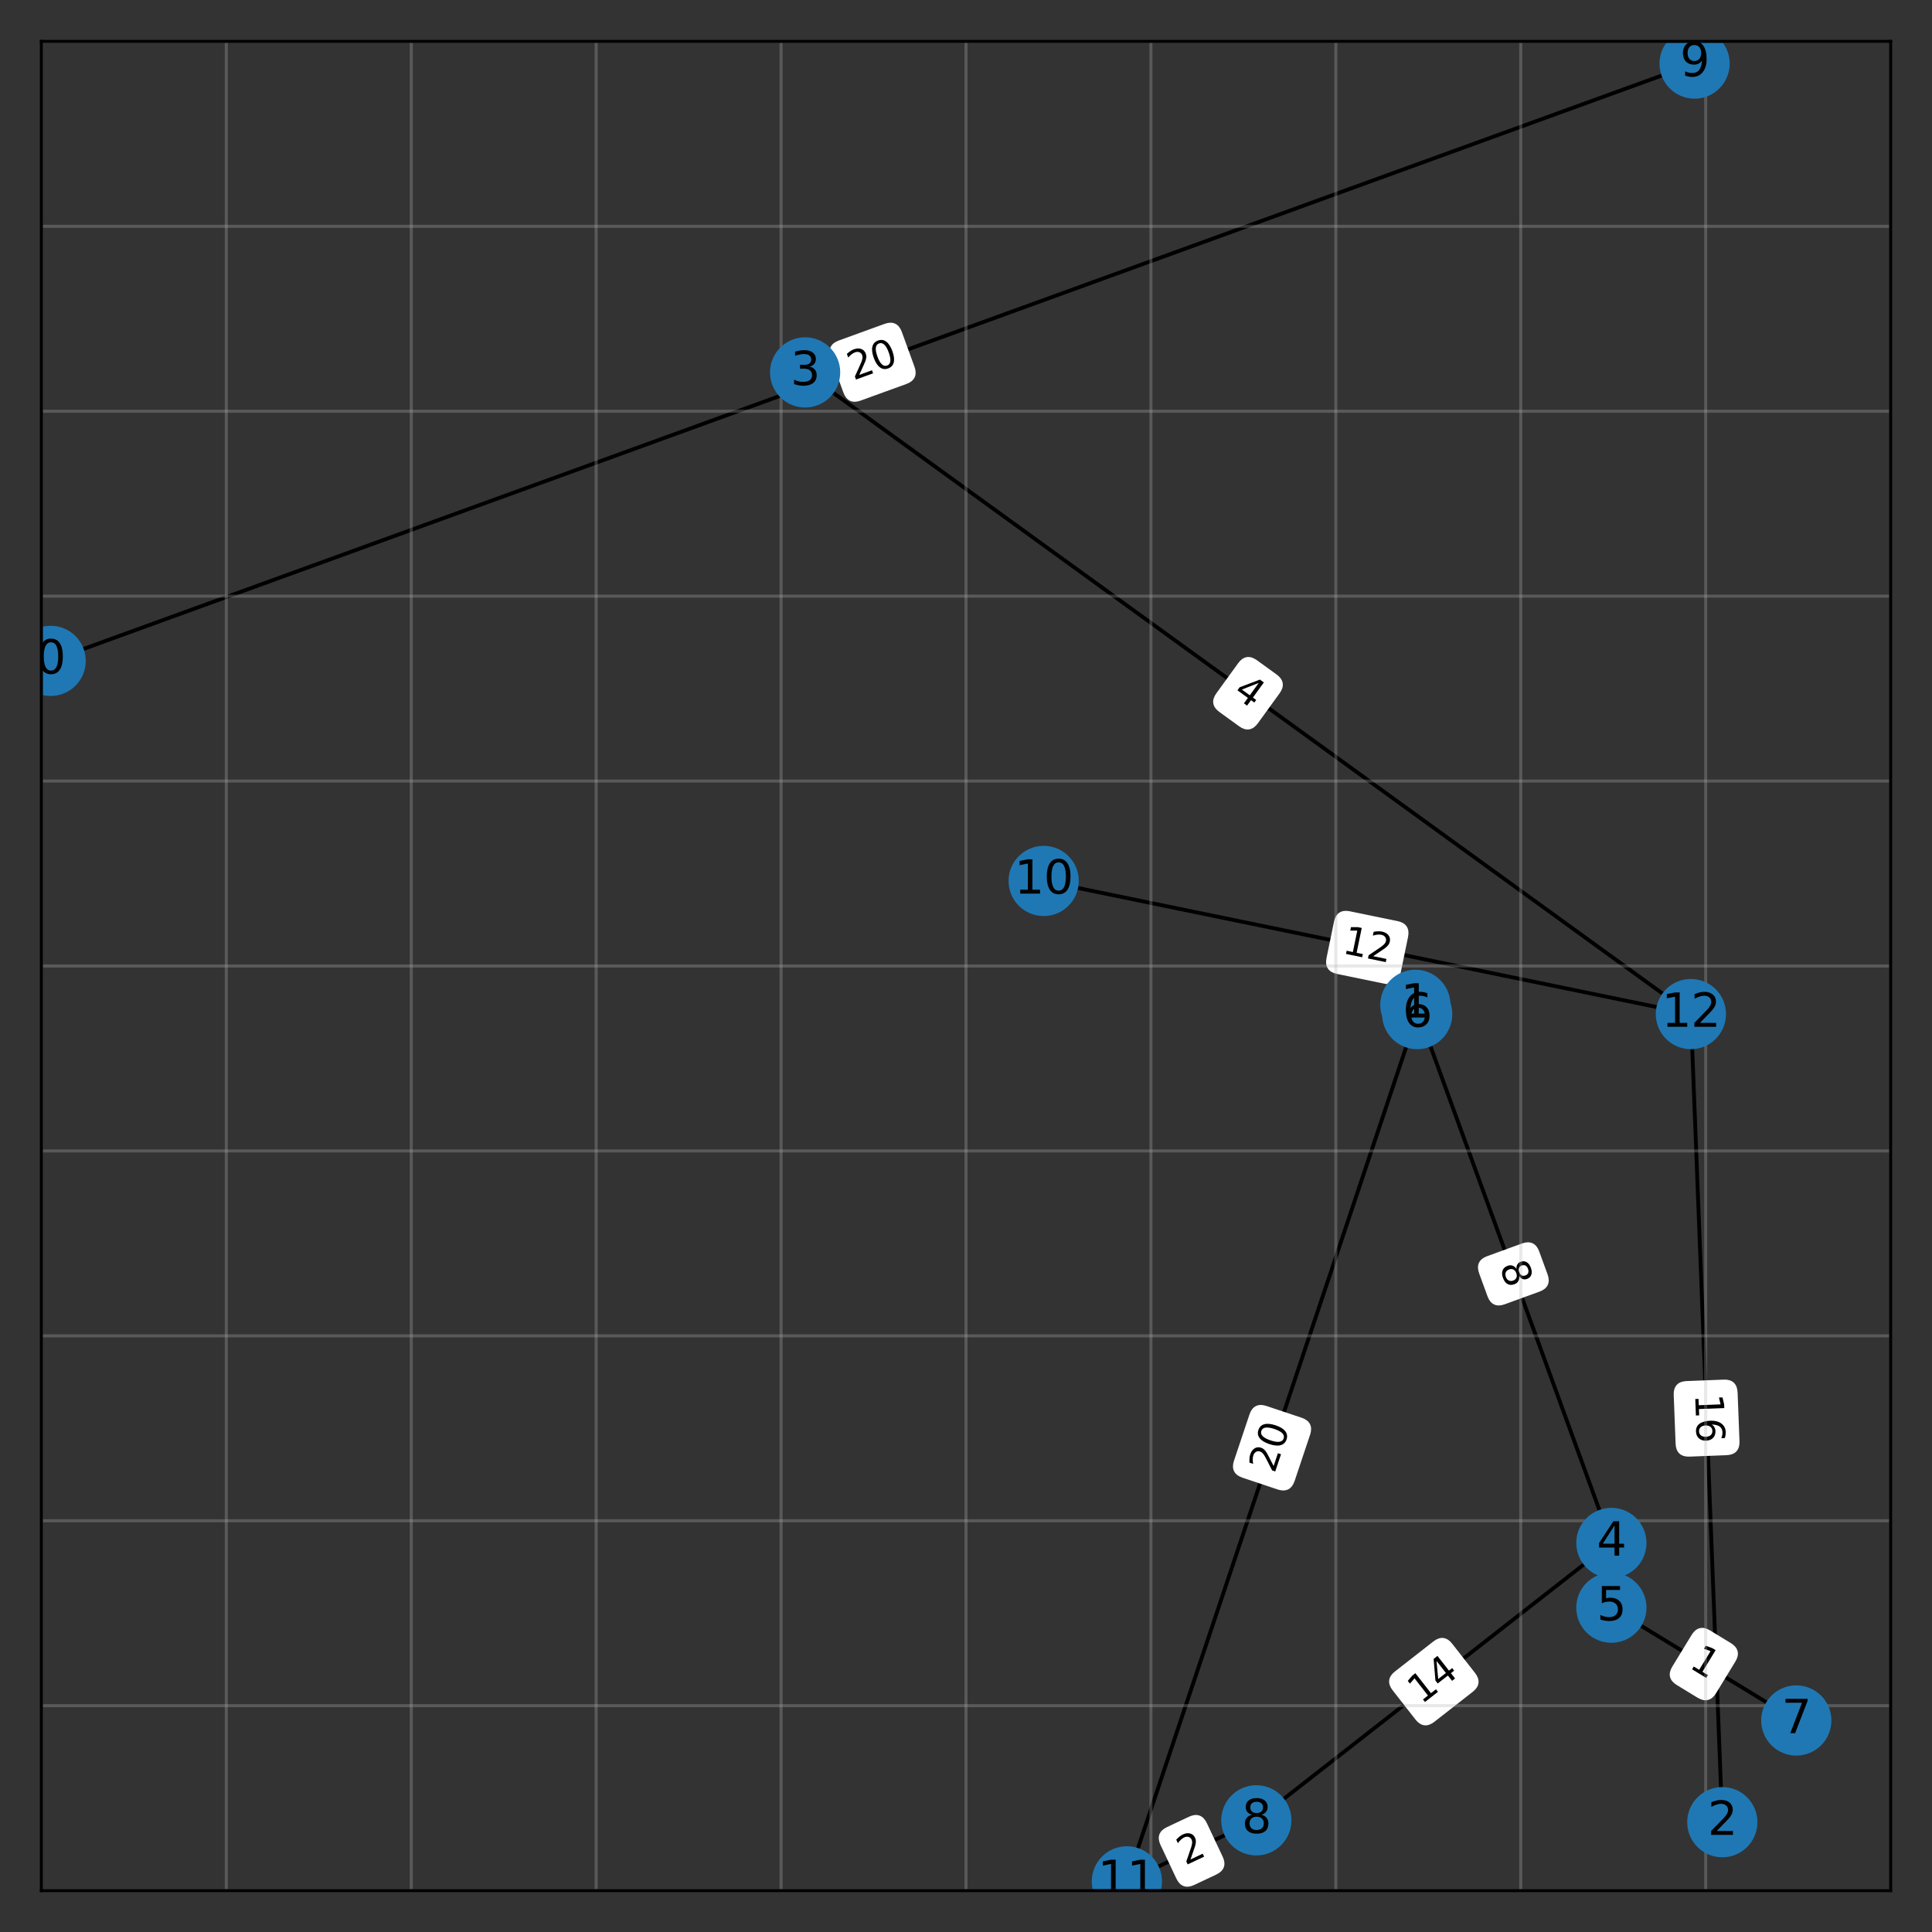 <?xml version="1.0" encoding="utf-8" standalone="no"?>
<!DOCTYPE svg PUBLIC "-//W3C//DTD SVG 1.1//EN"
  "http://www.w3.org/Graphics/SVG/1.1/DTD/svg11.dtd">
<svg xmlns:xlink="http://www.w3.org/1999/xlink" width="504pt" height="504pt" viewBox="0 0 504 504" xmlns="http://www.w3.org/2000/svg" version="1.1">
 <rect x="0" y="0" width="504" height="504" fill="#333333" stroke="none"/>
 <defs>
  <style type="text/css">*{stroke-linejoin: round; stroke-linecap: butt}</style>
 </defs>
 <g id="figure_1">
  <g id="patch_1">
   <path d="M 0 504 
L 504 504 
L 504 0 
L 0 0 
L 0 504 
z
" style="fill: none; opacity: 0"/>
  </g>
  <g id="axes_1">
   <g id="patch_2">
    <path d="M 10.8 493.2 
L 493.2 493.2 
L 493.2 10.8 
L 10.8 10.8 
L 10.8 493.2 
z
" style="fill: none; opacity: 0"/>
   </g>
   <g id="LineCollection_1">
    <path d="M 13.212 172.404 
L 442.066 16.589 
" clip-path="url(#p04ca9cb7cb)" style="fill: none; stroke: #000000"/>
    <path d="M 369.223 262.13 
L 420.358 402.509 
" clip-path="url(#p04ca9cb7cb)" style="fill: none; stroke: #000000"/>
    <path d="M 449.302 475.351 
L 441.101 264.542 
" clip-path="url(#p04ca9cb7cb)" style="fill: none; stroke: #000000"/>
    <path d="M 210.031 97.15 
L 441.101 264.542 
" clip-path="url(#p04ca9cb7cb)" style="fill: none; stroke: #000000"/>
    <path d="M 420.358 402.509 
L 327.737 474.869 
" clip-path="url(#p04ca9cb7cb)" style="fill: none; stroke: #000000"/>
    <path d="M 420.358 419.393 
L 468.598 448.819 
" clip-path="url(#p04ca9cb7cb)" style="fill: none; stroke: #000000"/>
    <path d="M 369.706 264.542 
L 293.969 490.788 
" clip-path="url(#p04ca9cb7cb)" style="fill: none; stroke: #000000"/>
    <path d="M 327.737 474.869 
L 293.969 490.788 
" clip-path="url(#p04ca9cb7cb)" style="fill: none; stroke: #000000"/>
    <path d="M 272.261 229.81 
L 441.101 264.542 
" clip-path="url(#p04ca9cb7cb)" style="fill: none; stroke: #000000"/>
   </g>
   <g id="text_1">
    <g id="patch_3">
     <path d="M 224.336 104.037 
L 236.296 99.691 
Q 239.116 98.667 238.091 95.847 
L 234.786 86.751 
Q 233.762 83.931 230.942 84.956 
L 218.982 89.301 
Q 216.162 90.326 217.187 93.145 
L 220.492 102.242 
Q 221.516 105.061 224.336 104.037 
z
" clip-path="url(#p04ca9cb7cb)" style="fill: #ffffff; stroke: #ffffff; stroke-linejoin: miter"/>
    </g>
    <g clip-path="url(#p04ca9cb7cb)">
     <!-- 20 -->
     <g transform="translate(222.601 99.263) rotate(-19.968) scale(0.1 -0.1)">
      <defs>
       <path id="DejaVuSans-32" d="M 1228 531 
L 3431 531 
L 3431 0 
L 469 0 
L 469 531 
Q 828 903 1448 1529 
Q 2069 2156 2228 2338 
Q 2531 2678 2651 2914 
Q 2772 3150 2772 3378 
Q 2772 3750 2511 3984 
Q 2250 4219 1831 4219 
Q 1534 4219 1204 4116 
Q 875 4013 500 3803 
L 500 4441 
Q 881 4594 1212 4672 
Q 1544 4750 1819 4750 
Q 2544 4750 2975 4387 
Q 3406 4025 3406 3419 
Q 3406 3131 3298 2873 
Q 3191 2616 2906 2266 
Q 2828 2175 2409 1742 
Q 1991 1309 1228 531 
z
" transform="scale(0.016)"/>
       <path id="DejaVuSans-30" d="M 2034 4250 
Q 1547 4250 1301 3770 
Q 1056 3291 1056 2328 
Q 1056 1369 1301 889 
Q 1547 409 2034 409 
Q 2525 409 2770 889 
Q 3016 1369 3016 2328 
Q 3016 3291 2770 3770 
Q 2525 4250 2034 4250 
z
M 2034 4750 
Q 2819 4750 3233 4129 
Q 3647 3509 3647 2328 
Q 3647 1150 3233 529 
Q 2819 -91 2034 -91 
Q 1250 -91 836 529 
Q 422 1150 422 2328 
Q 422 3509 836 4129 
Q 1250 4750 2034 4750 
z
" transform="scale(0.016)"/>
      </defs>
      <use xlink:href="#DejaVuSans-32"/>
      <use xlink:href="#DejaVuSans-30" x="63.623"/>
     </g>
    </g>
   </g>
   <g id="text_2">
    <g id="patch_4">
     <path d="M 386.335 332.011 
L 388.513 337.989 
Q 389.54 340.808 392.358 339.781 
L 401.452 336.469 
Q 404.271 335.442 403.244 332.623 
L 401.066 326.645 
Q 400.04 323.826 397.221 324.853 
L 388.127 328.166 
Q 385.308 329.192 386.335 332.011 
z
" clip-path="url(#p04ca9cb7cb)" style="fill: #ffffff; stroke: #ffffff; stroke-linejoin: miter"/>
    </g>
    <g clip-path="url(#p04ca9cb7cb)">
     <!-- 8 -->
     <g transform="translate(391.108 330.273) rotate(-290.015) scale(0.1 -0.1)">
      <defs>
       <path id="DejaVuSans-38" d="M 2034 2216 
Q 1584 2216 1326 1975 
Q 1069 1734 1069 1313 
Q 1069 891 1326 650 
Q 1584 409 2034 409 
Q 2484 409 2743 651 
Q 3003 894 3003 1313 
Q 3003 1734 2745 1975 
Q 2488 2216 2034 2216 
z
M 1403 2484 
Q 997 2584 770 2862 
Q 544 3141 544 3541 
Q 544 4100 942 4425 
Q 1341 4750 2034 4750 
Q 2731 4750 3128 4425 
Q 3525 4100 3525 3541 
Q 3525 3141 3298 2862 
Q 3072 2584 2669 2484 
Q 3125 2378 3379 2068 
Q 3634 1759 3634 1313 
Q 3634 634 3220 271 
Q 2806 -91 2034 -91 
Q 1263 -91 848 271 
Q 434 634 434 1313 
Q 434 1759 690 2068 
Q 947 2378 1403 2484 
z
M 1172 3481 
Q 1172 3119 1398 2916 
Q 1625 2713 2034 2713 
Q 2441 2713 2670 2916 
Q 2900 3119 2900 3481 
Q 2900 3844 2670 4047 
Q 2441 4250 2034 4250 
Q 1625 4250 1398 4047 
Q 1172 3844 1172 3481 
z
" transform="scale(0.016)"/>
      </defs>
      <use xlink:href="#DejaVuSans-38"/>
     </g>
    </g>
   </g>
   <g id="text_3">
    <g id="patch_5">
     <path d="M 437.121 363.892 
L 437.615 376.607 
Q 437.732 379.605 440.73 379.488 
L 450.4 379.112 
Q 453.398 378.996 453.282 375.998 
L 452.787 363.282 
Q 452.67 360.285 449.673 360.401 
L 440.002 360.778 
Q 437.004 360.894 437.121 363.892 
z
" clip-path="url(#p04ca9cb7cb)" style="fill: #ffffff; stroke: #ffffff; stroke-linejoin: miter"/>
    </g>
    <g clip-path="url(#p04ca9cb7cb)">
     <!-- 16 -->
     <g transform="translate(442.197 363.694) rotate(-272.228) scale(0.1 -0.1)">
      <defs>
       <path id="DejaVuSans-31" d="M 794 531 
L 1825 531 
L 1825 4091 
L 703 3866 
L 703 4441 
L 1819 4666 
L 2450 4666 
L 2450 531 
L 3481 531 
L 3481 0 
L 794 0 
L 794 531 
z
" transform="scale(0.016)"/>
       <path id="DejaVuSans-36" d="M 2113 2584 
Q 1688 2584 1439 2293 
Q 1191 2003 1191 1497 
Q 1191 994 1439 701 
Q 1688 409 2113 409 
Q 2538 409 2786 701 
Q 3034 994 3034 1497 
Q 3034 2003 2786 2293 
Q 2538 2584 2113 2584 
z
M 3366 4563 
L 3366 3988 
Q 3128 4100 2886 4159 
Q 2644 4219 2406 4219 
Q 1781 4219 1451 3797 
Q 1122 3375 1075 2522 
Q 1259 2794 1537 2939 
Q 1816 3084 2150 3084 
Q 2853 3084 3261 2657 
Q 3669 2231 3669 1497 
Q 3669 778 3244 343 
Q 2819 -91 2113 -91 
Q 1303 -91 875 529 
Q 447 1150 447 2328 
Q 447 3434 972 4092 
Q 1497 4750 2381 4750 
Q 2619 4750 2861 4703 
Q 3103 4656 3366 4563 
z
" transform="scale(0.016)"/>
      </defs>
      <use xlink:href="#DejaVuSans-31"/>
      <use xlink:href="#DejaVuSans-36" x="63.623"/>
     </g>
    </g>
   </g>
   <g id="text_4">
    <g id="patch_6">
     <path d="M 318.391 185.328 
L 323.544 189.061 
Q 325.973 190.821 327.733 188.391 
L 333.411 180.554 
Q 335.171 178.124 332.742 176.364 
L 327.589 172.632 
Q 325.16 170.872 323.4 173.301 
L 317.722 181.139 
Q 315.962 183.568 318.391 185.328 
z
" clip-path="url(#p04ca9cb7cb)" style="fill: #ffffff; stroke: #ffffff; stroke-linejoin: miter"/>
    </g>
    <g clip-path="url(#p04ca9cb7cb)">
     <!-- 4 -->
     <g transform="translate(321.371 181.215) rotate(-324.079) scale(0.1 -0.1)">
      <defs>
       <path id="DejaVuSans-34" d="M 2419 4116 
L 825 1625 
L 2419 1625 
L 2419 4116 
z
M 2253 4666 
L 3047 4666 
L 3047 1625 
L 3713 1625 
L 3713 1100 
L 3047 1100 
L 3047 0 
L 2419 0 
L 2419 1100 
L 313 1100 
L 313 1709 
L 2253 4666 
z
" transform="scale(0.016)"/>
      </defs>
      <use xlink:href="#DejaVuSans-34"/>
     </g>
    </g>
   </g>
   <g id="text_5">
    <g id="patch_7">
     <path d="M 373.859 448.783 
L 383.887 440.949 
Q 386.251 439.102 384.404 436.738 
L 378.446 429.112 
Q 376.599 426.748 374.235 428.595 
L 364.207 436.429 
Q 361.843 438.276 363.69 440.64 
L 369.648 448.266 
Q 371.495 450.63 373.859 448.783 
z
" clip-path="url(#p04ca9cb7cb)" style="fill: #ffffff; stroke: #ffffff; stroke-linejoin: miter"/>
    </g>
    <g clip-path="url(#p04ca9cb7cb)">
     <!-- 14 -->
     <g transform="translate(370.732 444.78) rotate(-37.999) scale(0.1 -0.1)">
      <use xlink:href="#DejaVuSans-31"/>
      <use xlink:href="#DejaVuSans-34" x="63.623"/>
     </g>
    </g>
   </g>
   <g id="text_6">
    <g id="patch_8">
     <path d="M 437.68 439.142 
L 443.112 442.455 
Q 445.673 444.018 447.235 441.456 
L 452.275 433.194 
Q 453.837 430.633 451.276 429.071 
L 445.845 425.757 
Q 443.284 424.195 441.721 426.756 
L 436.681 435.019 
Q 435.119 437.58 437.68 439.142 
z
" clip-path="url(#p04ca9cb7cb)" style="fill: #ffffff; stroke: #ffffff; stroke-linejoin: miter"/>
    </g>
    <g clip-path="url(#p04ca9cb7cb)">
     <!-- 1 -->
     <g transform="translate(440.325 434.805) rotate(-328.617) scale(0.1 -0.1)">
      <use xlink:href="#DejaVuSans-31"/>
     </g>
    </g>
   </g>
   <g id="text_7">
    <g id="patch_9">
     <path d="M 337.251 386.186 
L 341.291 374.12 
Q 342.243 371.275 339.398 370.322 
L 330.221 367.25 
Q 327.376 366.298 326.424 369.143 
L 322.384 381.21 
Q 321.432 384.054 324.277 385.007 
L 333.454 388.079 
Q 336.299 389.031 337.251 386.186 
z
" clip-path="url(#p04ca9cb7cb)" style="fill: #ffffff; stroke: #ffffff; stroke-linejoin: miter"/>
    </g>
    <g clip-path="url(#p04ca9cb7cb)">
     <!-- 20 -->
     <g transform="translate(332.434 384.574) rotate(-71.492) scale(0.1 -0.1)">
      <use xlink:href="#DejaVuSans-32"/>
      <use xlink:href="#DejaVuSans-30" x="63.623"/>
     </g>
    </g>
   </g>
   <g id="text_8">
    <g id="patch_10">
     <path d="M 311.317 491.276 
L 317.072 488.563 
Q 319.786 487.284 318.507 484.57 
L 314.38 475.816 
Q 313.1 473.102 310.387 474.382 
L 304.632 477.095 
Q 301.918 478.374 303.198 481.087 
L 307.324 489.842 
Q 308.604 492.555 311.317 491.276 
z
" clip-path="url(#p04ca9cb7cb)" style="fill: #ffffff; stroke: #ffffff; stroke-linejoin: miter"/>
    </g>
    <g clip-path="url(#p04ca9cb7cb)">
     <!-- 2 -->
     <g transform="translate(309.151 486.681) rotate(-25.241) scale(0.1 -0.1)">
      <use xlink:href="#DejaVuSans-32"/>
     </g>
    </g>
   </g>
   <g id="text_9">
    <g id="patch_11">
     <path d="M 348.871 253.573 
L 361.335 256.137 
Q 364.273 256.741 364.878 253.803 
L 366.828 244.323 
Q 367.432 241.385 364.494 240.78 
L 352.03 238.216 
Q 349.091 237.612 348.487 240.55 
L 346.537 250.03 
Q 345.932 252.968 348.871 253.573 
z
" clip-path="url(#p04ca9cb7cb)" style="fill: #ffffff; stroke: #ffffff; stroke-linejoin: miter"/>
    </g>
    <g clip-path="url(#p04ca9cb7cb)">
     <!-- 12 -->
     <g transform="translate(349.894 248.597) rotate(-348.376) scale(0.1 -0.1)">
      <use xlink:href="#DejaVuSans-31"/>
      <use xlink:href="#DejaVuSans-32" x="63.623"/>
     </g>
    </g>
   </g>
   <g id="matplotlib.axis_1">
    <g id="xtick_1">
     <g id="line2d_1">
      <path d="M 10.8 493.2 
L 10.8 10.8 
" clip-path="url(#p04ca9cb7cb)" style="fill: none; stroke: #b0b0b0; stroke-opacity: 0.3; stroke-width: 0.8; stroke-linecap: square"/>
     </g>
    </g>
    <g id="xtick_2">
     <g id="line2d_2">
      <path d="M 59.04 493.2 
L 59.04 10.8 
" clip-path="url(#p04ca9cb7cb)" style="fill: none; stroke: #b0b0b0; stroke-opacity: 0.3; stroke-width: 0.8; stroke-linecap: square"/>
     </g>
    </g>
    <g id="xtick_3">
     <g id="line2d_3">
      <path d="M 107.28 493.2 
L 107.28 10.8 
" clip-path="url(#p04ca9cb7cb)" style="fill: none; stroke: #b0b0b0; stroke-opacity: 0.3; stroke-width: 0.8; stroke-linecap: square"/>
     </g>
    </g>
    <g id="xtick_4">
     <g id="line2d_4">
      <path d="M 155.52 493.2 
L 155.52 10.8 
" clip-path="url(#p04ca9cb7cb)" style="fill: none; stroke: #b0b0b0; stroke-opacity: 0.3; stroke-width: 0.8; stroke-linecap: square"/>
     </g>
    </g>
    <g id="xtick_5">
     <g id="line2d_5">
      <path d="M 203.76 493.2 
L 203.76 10.8 
" clip-path="url(#p04ca9cb7cb)" style="fill: none; stroke: #b0b0b0; stroke-opacity: 0.3; stroke-width: 0.8; stroke-linecap: square"/>
     </g>
    </g>
    <g id="xtick_6">
     <g id="line2d_6">
      <path d="M 252 493.2 
L 252 10.8 
" clip-path="url(#p04ca9cb7cb)" style="fill: none; stroke: #b0b0b0; stroke-opacity: 0.3; stroke-width: 0.8; stroke-linecap: square"/>
     </g>
    </g>
    <g id="xtick_7">
     <g id="line2d_7">
      <path d="M 300.24 493.2 
L 300.24 10.8 
" clip-path="url(#p04ca9cb7cb)" style="fill: none; stroke: #b0b0b0; stroke-opacity: 0.3; stroke-width: 0.8; stroke-linecap: square"/>
     </g>
    </g>
    <g id="xtick_8">
     <g id="line2d_8">
      <path d="M 348.48 493.2 
L 348.48 10.8 
" clip-path="url(#p04ca9cb7cb)" style="fill: none; stroke: #b0b0b0; stroke-opacity: 0.3; stroke-width: 0.8; stroke-linecap: square"/>
     </g>
    </g>
    <g id="xtick_9">
     <g id="line2d_9">
      <path d="M 396.72 493.2 
L 396.72 10.8 
" clip-path="url(#p04ca9cb7cb)" style="fill: none; stroke: #b0b0b0; stroke-opacity: 0.3; stroke-width: 0.8; stroke-linecap: square"/>
     </g>
    </g>
    <g id="xtick_10">
     <g id="line2d_10">
      <path d="M 444.96 493.2 
L 444.96 10.8 
" clip-path="url(#p04ca9cb7cb)" style="fill: none; stroke: #b0b0b0; stroke-opacity: 0.3; stroke-width: 0.8; stroke-linecap: square"/>
     </g>
    </g>
    <g id="xtick_11">
     <g id="line2d_11">
      <path d="M 493.2 493.2 
L 493.2 10.8 
" clip-path="url(#p04ca9cb7cb)" style="fill: none; stroke: #b0b0b0; stroke-opacity: 0.3; stroke-width: 0.8; stroke-linecap: square"/>
     </g>
    </g>
   </g>
   <g id="matplotlib.axis_2">
    <g id="ytick_1">
     <g id="line2d_12">
      <path d="M 10.8 493.2 
L 493.2 493.2 
" clip-path="url(#p04ca9cb7cb)" style="fill: none; stroke: #b0b0b0; stroke-opacity: 0.3; stroke-width: 0.8; stroke-linecap: square"/>
     </g>
    </g>
    <g id="ytick_2">
     <g id="line2d_13">
      <path d="M 10.8 444.96 
L 493.2 444.96 
" clip-path="url(#p04ca9cb7cb)" style="fill: none; stroke: #b0b0b0; stroke-opacity: 0.3; stroke-width: 0.8; stroke-linecap: square"/>
     </g>
    </g>
    <g id="ytick_3">
     <g id="line2d_14">
      <path d="M 10.8 396.72 
L 493.2 396.72 
" clip-path="url(#p04ca9cb7cb)" style="fill: none; stroke: #b0b0b0; stroke-opacity: 0.3; stroke-width: 0.8; stroke-linecap: square"/>
     </g>
    </g>
    <g id="ytick_4">
     <g id="line2d_15">
      <path d="M 10.8 348.48 
L 493.2 348.48 
" clip-path="url(#p04ca9cb7cb)" style="fill: none; stroke: #b0b0b0; stroke-opacity: 0.3; stroke-width: 0.8; stroke-linecap: square"/>
     </g>
    </g>
    <g id="ytick_5">
     <g id="line2d_16">
      <path d="M 10.8 300.24 
L 493.2 300.24 
" clip-path="url(#p04ca9cb7cb)" style="fill: none; stroke: #b0b0b0; stroke-opacity: 0.3; stroke-width: 0.8; stroke-linecap: square"/>
     </g>
    </g>
    <g id="ytick_6">
     <g id="line2d_17">
      <path d="M 10.8 252 
L 493.2 252 
" clip-path="url(#p04ca9cb7cb)" style="fill: none; stroke: #b0b0b0; stroke-opacity: 0.3; stroke-width: 0.8; stroke-linecap: square"/>
     </g>
    </g>
    <g id="ytick_7">
     <g id="line2d_18">
      <path d="M 10.8 203.76 
L 493.2 203.76 
" clip-path="url(#p04ca9cb7cb)" style="fill: none; stroke: #b0b0b0; stroke-opacity: 0.3; stroke-width: 0.8; stroke-linecap: square"/>
     </g>
    </g>
    <g id="ytick_8">
     <g id="line2d_19">
      <path d="M 10.8 155.52 
L 493.2 155.52 
" clip-path="url(#p04ca9cb7cb)" style="fill: none; stroke: #b0b0b0; stroke-opacity: 0.3; stroke-width: 0.8; stroke-linecap: square"/>
     </g>
    </g>
    <g id="ytick_9">
     <g id="line2d_20">
      <path d="M 10.8 107.28 
L 493.2 107.28 
" clip-path="url(#p04ca9cb7cb)" style="fill: none; stroke: #b0b0b0; stroke-opacity: 0.3; stroke-width: 0.8; stroke-linecap: square"/>
     </g>
    </g>
    <g id="ytick_10">
     <g id="line2d_21">
      <path d="M 10.8 59.04 
L 493.2 59.04 
" clip-path="url(#p04ca9cb7cb)" style="fill: none; stroke: #b0b0b0; stroke-opacity: 0.3; stroke-width: 0.8; stroke-linecap: square"/>
     </g>
    </g>
    <g id="ytick_11">
     <g id="line2d_22">
      <path d="M 10.8 10.8 
L 493.2 10.8 
" clip-path="url(#p04ca9cb7cb)" style="fill: none; stroke: #b0b0b0; stroke-opacity: 0.3; stroke-width: 0.8; stroke-linecap: square"/>
     </g>
    </g>
   </g>
   <g id="PathCollection_1">
    <defs>
     <path id="mc5a357d766" d="M 0 8.66 
C 2.297 8.66 4.5 7.748 6.124 6.124 
C 7.748 4.5 8.66 2.297 8.66 0 
C 8.66 -2.297 7.748 -4.5 6.124 -6.124 
C 4.5 -7.748 2.297 -8.66 0 -8.66 
C -2.297 -8.66 -4.5 -7.748 -6.124 -6.124 
C -7.748 -4.5 -8.66 -2.297 -8.66 0 
C -8.66 2.297 -7.748 4.5 -6.124 6.124 
C -4.5 7.748 -2.297 8.66 0 8.66 
z
" style="stroke: #1f78b4"/>
    </defs>
    <g clip-path="url(#p04ca9cb7cb)">
     <use xlink:href="#mc5a357d766" x="13.212" y="172.404" style="fill: #1f78b4; stroke: #1f78b4"/>
     <use xlink:href="#mc5a357d766" x="369.223" y="262.13" style="fill: #1f78b4; stroke: #1f78b4"/>
     <use xlink:href="#mc5a357d766" x="449.302" y="475.351" style="fill: #1f78b4; stroke: #1f78b4"/>
     <use xlink:href="#mc5a357d766" x="210.031" y="97.15" style="fill: #1f78b4; stroke: #1f78b4"/>
     <use xlink:href="#mc5a357d766" x="420.358" y="402.509" style="fill: #1f78b4; stroke: #1f78b4"/>
     <use xlink:href="#mc5a357d766" x="420.358" y="419.393" style="fill: #1f78b4; stroke: #1f78b4"/>
     <use xlink:href="#mc5a357d766" x="369.706" y="264.542" style="fill: #1f78b4; stroke: #1f78b4"/>
     <use xlink:href="#mc5a357d766" x="468.598" y="448.819" style="fill: #1f78b4; stroke: #1f78b4"/>
     <use xlink:href="#mc5a357d766" x="327.737" y="474.869" style="fill: #1f78b4; stroke: #1f78b4"/>
     <use xlink:href="#mc5a357d766" x="442.066" y="16.589" style="fill: #1f78b4; stroke: #1f78b4"/>
     <use xlink:href="#mc5a357d766" x="272.261" y="229.81" style="fill: #1f78b4; stroke: #1f78b4"/>
     <use xlink:href="#mc5a357d766" x="293.969" y="490.788" style="fill: #1f78b4; stroke: #1f78b4"/>
     <use xlink:href="#mc5a357d766" x="441.101" y="264.542" style="fill: #1f78b4; stroke: #1f78b4"/>
    </g>
   </g>
   <g id="patch_12">
    <path d="M 10.8 493.2 
L 10.8 10.8 
" style="fill: none; stroke: #000000; stroke-width: 0.8; stroke-linejoin: miter; stroke-linecap: square"/>
   </g>
   <g id="patch_13">
    <path d="M 493.2 493.2 
L 493.2 10.8 
" style="fill: none; stroke: #000000; stroke-width: 0.8; stroke-linejoin: miter; stroke-linecap: square"/>
   </g>
   <g id="patch_14">
    <path d="M 10.8 493.2 
L 493.2 493.2 
" style="fill: none; stroke: #000000; stroke-width: 0.8; stroke-linejoin: miter; stroke-linecap: square"/>
   </g>
   <g id="patch_15">
    <path d="M 10.8 10.8 
L 493.2 10.8 
" style="fill: none; stroke: #000000; stroke-width: 0.8; stroke-linejoin: miter; stroke-linecap: square"/>
   </g>
   <g id="text_10">
    <g clip-path="url(#p04ca9cb7cb)">
     <!-- 0 -->
     <g transform="translate(9.395 175.715) scale(0.12 -0.12)">
      <use xlink:href="#DejaVuSans-30"/>
     </g>
    </g>
   </g>
   <g id="text_11">
    <g clip-path="url(#p04ca9cb7cb)">
     <!-- 1 -->
     <g transform="translate(365.406 265.442) scale(0.12 -0.12)">
      <use xlink:href="#DejaVuSans-31"/>
     </g>
    </g>
   </g>
   <g id="text_12">
    <g clip-path="url(#p04ca9cb7cb)">
     <!-- 2 -->
     <g transform="translate(445.484 478.662) scale(0.12 -0.12)">
      <use xlink:href="#DejaVuSans-32"/>
     </g>
    </g>
   </g>
   <g id="text_13">
    <g clip-path="url(#p04ca9cb7cb)">
     <!-- 3 -->
     <g transform="translate(206.214 100.461) scale(0.12 -0.12)">
      <defs>
       <path id="DejaVuSans-33" d="M 2597 2516 
Q 3050 2419 3304 2112 
Q 3559 1806 3559 1356 
Q 3559 666 3084 287 
Q 2609 -91 1734 -91 
Q 1441 -91 1130 -33 
Q 819 25 488 141 
L 488 750 
Q 750 597 1062 519 
Q 1375 441 1716 441 
Q 2309 441 2620 675 
Q 2931 909 2931 1356 
Q 2931 1769 2642 2001 
Q 2353 2234 1838 2234 
L 1294 2234 
L 1294 2753 
L 1863 2753 
Q 2328 2753 2575 2939 
Q 2822 3125 2822 3475 
Q 2822 3834 2567 4026 
Q 2313 4219 1838 4219 
Q 1578 4219 1281 4162 
Q 984 4106 628 3988 
L 628 4550 
Q 988 4650 1302 4700 
Q 1616 4750 1894 4750 
Q 2613 4750 3031 4423 
Q 3450 4097 3450 3541 
Q 3450 3153 3228 2886 
Q 3006 2619 2597 2516 
z
" transform="scale(0.016)"/>
      </defs>
      <use xlink:href="#DejaVuSans-33"/>
     </g>
    </g>
   </g>
   <g id="text_14">
    <g clip-path="url(#p04ca9cb7cb)">
     <!-- 4 -->
     <g transform="translate(416.54 405.82) scale(0.12 -0.12)">
      <use xlink:href="#DejaVuSans-34"/>
     </g>
    </g>
   </g>
   <g id="text_15">
    <g clip-path="url(#p04ca9cb7cb)">
     <!-- 5 -->
     <g transform="translate(416.54 422.704) scale(0.12 -0.12)">
      <defs>
       <path id="DejaVuSans-35" d="M 691 4666 
L 3169 4666 
L 3169 4134 
L 1269 4134 
L 1269 2991 
Q 1406 3038 1543 3061 
Q 1681 3084 1819 3084 
Q 2600 3084 3056 2656 
Q 3513 2228 3513 1497 
Q 3513 744 3044 326 
Q 2575 -91 1722 -91 
Q 1428 -91 1123 -41 
Q 819 9 494 109 
L 494 744 
Q 775 591 1075 516 
Q 1375 441 1709 441 
Q 2250 441 2565 725 
Q 2881 1009 2881 1497 
Q 2881 1984 2565 2268 
Q 2250 2553 1709 2553 
Q 1456 2553 1204 2497 
Q 953 2441 691 2322 
L 691 4666 
z
" transform="scale(0.016)"/>
      </defs>
      <use xlink:href="#DejaVuSans-35"/>
     </g>
    </g>
   </g>
   <g id="text_16">
    <g clip-path="url(#p04ca9cb7cb)">
     <!-- 6 -->
     <g transform="translate(365.888 267.854) scale(0.12 -0.12)">
      <use xlink:href="#DejaVuSans-36"/>
     </g>
    </g>
   </g>
   <g id="text_17">
    <g clip-path="url(#p04ca9cb7cb)">
     <!-- 7 -->
     <g transform="translate(464.78 452.13) scale(0.12 -0.12)">
      <defs>
       <path id="DejaVuSans-37" d="M 525 4666 
L 3525 4666 
L 3525 4397 
L 1831 0 
L 1172 0 
L 2766 4134 
L 525 4134 
L 525 4666 
z
" transform="scale(0.016)"/>
      </defs>
      <use xlink:href="#DejaVuSans-37"/>
     </g>
    </g>
   </g>
   <g id="text_18">
    <g clip-path="url(#p04ca9cb7cb)">
     <!-- 8 -->
     <g transform="translate(323.919 478.18) scale(0.12 -0.12)">
      <use xlink:href="#DejaVuSans-38"/>
     </g>
    </g>
   </g>
   <g id="text_19">
    <g clip-path="url(#p04ca9cb7cb)">
     <!-- 9 -->
     <g transform="translate(438.248 19.9) scale(0.12 -0.12)">
      <defs>
       <path id="DejaVuSans-39" d="M 703 97 
L 703 672 
Q 941 559 1184 500 
Q 1428 441 1663 441 
Q 2288 441 2617 861 
Q 2947 1281 2994 2138 
Q 2813 1869 2534 1725 
Q 2256 1581 1919 1581 
Q 1219 1581 811 2004 
Q 403 2428 403 3163 
Q 403 3881 828 4315 
Q 1253 4750 1959 4750 
Q 2769 4750 3195 4129 
Q 3622 3509 3622 2328 
Q 3622 1225 3098 567 
Q 2575 -91 1691 -91 
Q 1453 -91 1209 -44 
Q 966 3 703 97 
z
M 1959 2075 
Q 2384 2075 2632 2365 
Q 2881 2656 2881 3163 
Q 2881 3666 2632 3958 
Q 2384 4250 1959 4250 
Q 1534 4250 1286 3958 
Q 1038 3666 1038 3163 
Q 1038 2656 1286 2365 
Q 1534 2075 1959 2075 
z
" transform="scale(0.016)"/>
      </defs>
      <use xlink:href="#DejaVuSans-39"/>
     </g>
    </g>
   </g>
   <g id="text_20">
    <g clip-path="url(#p04ca9cb7cb)">
     <!-- 10 -->
     <g transform="translate(264.626 233.121) scale(0.12 -0.12)">
      <use xlink:href="#DejaVuSans-31"/>
      <use xlink:href="#DejaVuSans-30" x="63.623"/>
     </g>
    </g>
   </g>
   <g id="text_21">
    <g clip-path="url(#p04ca9cb7cb)">
     <!-- 11 -->
     <g transform="translate(286.334 494.099) scale(0.12 -0.12)">
      <use xlink:href="#DejaVuSans-31"/>
      <use xlink:href="#DejaVuSans-31" x="63.623"/>
     </g>
    </g>
   </g>
   <g id="text_22">
    <g clip-path="url(#p04ca9cb7cb)">
     <!-- 12 -->
     <g transform="translate(433.466 267.854) scale(0.12 -0.12)">
      <use xlink:href="#DejaVuSans-31"/>
      <use xlink:href="#DejaVuSans-32" x="63.623"/>
     </g>
    </g>
   </g>
  </g>
 </g>
 <defs>
  <clipPath id="p04ca9cb7cb">
   <rect x="10.8" y="10.8" width="482.4" height="482.4"/>
  </clipPath>
 </defs>
</svg>
